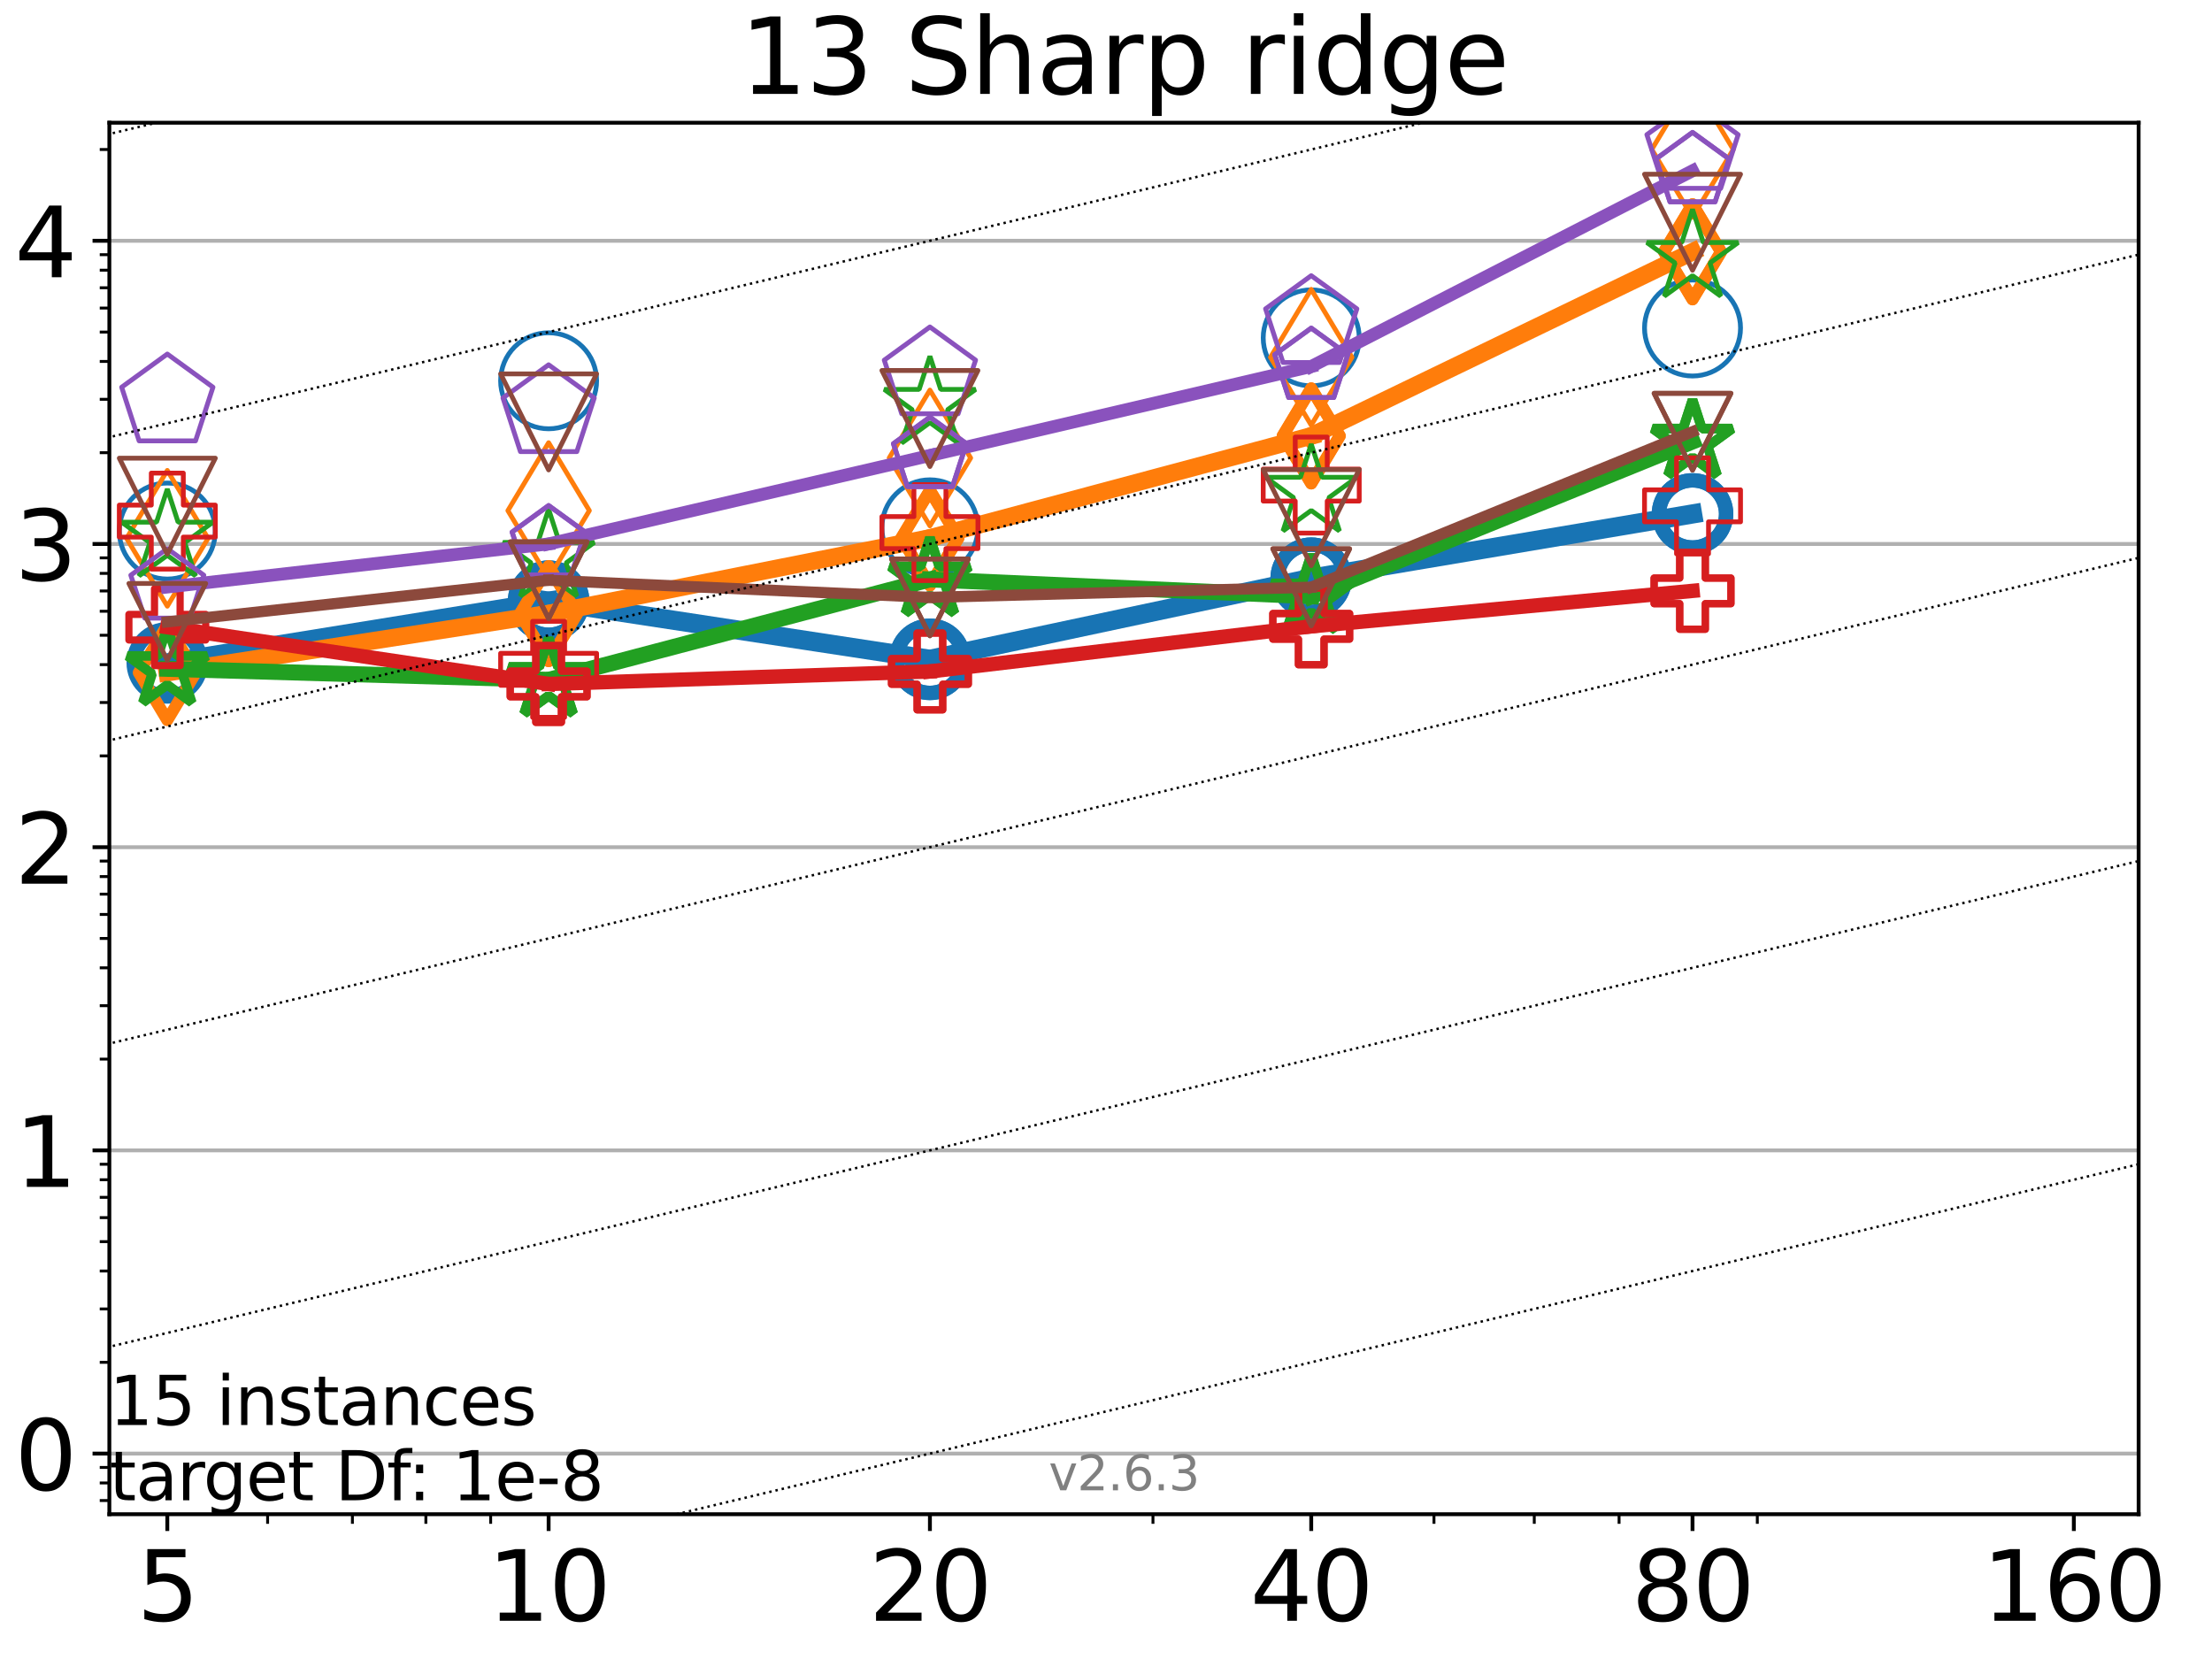 <?xml version="1.0" encoding="utf-8" standalone="no"?>
<!DOCTYPE svg PUBLIC "-//W3C//DTD SVG 1.1//EN"
  "http://www.w3.org/Graphics/SVG/1.1/DTD/svg11.dtd">
<svg xmlns:xlink="http://www.w3.org/1999/xlink" width="460.8pt" height="345.6pt" viewBox="0 0 460.8 345.6" xmlns="http://www.w3.org/2000/svg" version="1.1">
 <defs>
  <style type="text/css">*{stroke-linejoin: round; stroke-linecap: butt}</style>
 </defs>
 <g id="figure_1">
  <g id="patch_1">
   <path d="M 0 345.6 
L 460.8 345.6 
L 460.8 0 
L 0 0 
z
" style="fill: #ffffff"/>
  </g>
  <g id="axes_1">
   <g id="patch_2">
    <path d="M 22.78 315.44 
L 445.515 315.44 
L 445.515 25.56 
L 22.78 25.56 
z
" style="fill: #ffffff"/>
   </g>
   <g id="matplotlib.axis_1">
    <g id="xtick_1">
     <g id="line2d_1">
      <defs>
       <path id="m2e4f285e15" d="M 0 0 
L 0 3.5 
" style="stroke: #000000; stroke-width: 0.8"/>
      </defs>
      <g>
       <use xlink:href="#m2e4f285e15" x="34.854" y="315.44" style="stroke: #000000; stroke-width: 0.8"/>
      </g>
     </g>
     <g id="text_1">
      <!-- 5 -->
      <g transform="translate(28.491 337.637) scale(0.2 -0.2)">
       <defs>
        <path id="DejaVuSans-35" d="M 691 4666 
L 3169 4666 
L 3169 4134 
L 1269 4134 
L 1269 2991 
Q 1406 3038 1543 3061 
Q 1681 3084 1819 3084 
Q 2600 3084 3056 2656 
Q 3513 2228 3513 1497 
Q 3513 744 3044 326 
Q 2575 -91 1722 -91 
Q 1428 -91 1123 -41 
Q 819 9 494 109 
L 494 744 
Q 775 591 1075 516 
Q 1375 441 1709 441 
Q 2250 441 2565 725 
Q 2881 1009 2881 1497 
Q 2881 1984 2565 2268 
Q 2250 2553 1709 2553 
Q 1456 2553 1204 2497 
Q 953 2441 691 2322 
L 691 4666 
z
" transform="scale(0.016)"/>
       </defs>
       <use xlink:href="#DejaVuSans-35"/>
      </g>
     </g>
    </g>
    <g id="xtick_2">
     <g id="line2d_2">
      <g>
       <use xlink:href="#m2e4f285e15" x="114.287" y="315.44" style="stroke: #000000; stroke-width: 0.8"/>
      </g>
     </g>
     <g id="text_2">
      <!-- 10 -->
      <g transform="translate(101.562 337.637) scale(0.2 -0.2)">
       <defs>
        <path id="DejaVuSans-31" d="M 794 531 
L 1825 531 
L 1825 4091 
L 703 3866 
L 703 4441 
L 1819 4666 
L 2450 4666 
L 2450 531 
L 3481 531 
L 3481 0 
L 794 0 
L 794 531 
z
" transform="scale(0.016)"/>
        <path id="DejaVuSans-30" d="M 2034 4250 
Q 1547 4250 1301 3770 
Q 1056 3291 1056 2328 
Q 1056 1369 1301 889 
Q 1547 409 2034 409 
Q 2525 409 2770 889 
Q 3016 1369 3016 2328 
Q 3016 3291 2770 3770 
Q 2525 4250 2034 4250 
z
M 2034 4750 
Q 2819 4750 3233 4129 
Q 3647 3509 3647 2328 
Q 3647 1150 3233 529 
Q 2819 -91 2034 -91 
Q 1250 -91 836 529 
Q 422 1150 422 2328 
Q 422 3509 836 4129 
Q 1250 4750 2034 4750 
z
" transform="scale(0.016)"/>
       </defs>
       <use xlink:href="#DejaVuSans-31"/>
       <use xlink:href="#DejaVuSans-30" x="63.623"/>
      </g>
     </g>
    </g>
    <g id="xtick_3">
     <g id="line2d_3">
      <g>
       <use xlink:href="#m2e4f285e15" x="193.719" y="315.44" style="stroke: #000000; stroke-width: 0.8"/>
      </g>
     </g>
     <g id="text_3">
      <!-- 20 -->
      <g transform="translate(180.994 337.637) scale(0.2 -0.2)">
       <defs>
        <path id="DejaVuSans-32" d="M 1228 531 
L 3431 531 
L 3431 0 
L 469 0 
L 469 531 
Q 828 903 1448 1529 
Q 2069 2156 2228 2338 
Q 2531 2678 2651 2914 
Q 2772 3150 2772 3378 
Q 2772 3750 2511 3984 
Q 2250 4219 1831 4219 
Q 1534 4219 1204 4116 
Q 875 4013 500 3803 
L 500 4441 
Q 881 4594 1212 4672 
Q 1544 4750 1819 4750 
Q 2544 4750 2975 4387 
Q 3406 4025 3406 3419 
Q 3406 3131 3298 2873 
Q 3191 2616 2906 2266 
Q 2828 2175 2409 1742 
Q 1991 1309 1228 531 
z
" transform="scale(0.016)"/>
       </defs>
       <use xlink:href="#DejaVuSans-32"/>
       <use xlink:href="#DejaVuSans-30" x="63.623"/>
      </g>
     </g>
    </g>
    <g id="xtick_4">
     <g id="line2d_4">
      <g>
       <use xlink:href="#m2e4f285e15" x="273.152" y="315.44" style="stroke: #000000; stroke-width: 0.8"/>
      </g>
     </g>
     <g id="text_4">
      <!-- 40 -->
      <g transform="translate(260.427 337.637) scale(0.2 -0.2)">
       <defs>
        <path id="DejaVuSans-34" d="M 2419 4116 
L 825 1625 
L 2419 1625 
L 2419 4116 
z
M 2253 4666 
L 3047 4666 
L 3047 1625 
L 3713 1625 
L 3713 1100 
L 3047 1100 
L 3047 0 
L 2419 0 
L 2419 1100 
L 313 1100 
L 313 1709 
L 2253 4666 
z
" transform="scale(0.016)"/>
       </defs>
       <use xlink:href="#DejaVuSans-34"/>
       <use xlink:href="#DejaVuSans-30" x="63.623"/>
      </g>
     </g>
    </g>
    <g id="xtick_5">
     <g id="line2d_5">
      <g>
       <use xlink:href="#m2e4f285e15" x="352.584" y="315.44" style="stroke: #000000; stroke-width: 0.8"/>
      </g>
     </g>
     <g id="text_5">
      <!-- 80 -->
      <g transform="translate(339.859 337.637) scale(0.2 -0.2)">
       <defs>
        <path id="DejaVuSans-38" d="M 2034 2216 
Q 1584 2216 1326 1975 
Q 1069 1734 1069 1313 
Q 1069 891 1326 650 
Q 1584 409 2034 409 
Q 2484 409 2743 651 
Q 3003 894 3003 1313 
Q 3003 1734 2745 1975 
Q 2488 2216 2034 2216 
z
M 1403 2484 
Q 997 2584 770 2862 
Q 544 3141 544 3541 
Q 544 4100 942 4425 
Q 1341 4750 2034 4750 
Q 2731 4750 3128 4425 
Q 3525 4100 3525 3541 
Q 3525 3141 3298 2862 
Q 3072 2584 2669 2484 
Q 3125 2378 3379 2068 
Q 3634 1759 3634 1313 
Q 3634 634 3220 271 
Q 2806 -91 2034 -91 
Q 1263 -91 848 271 
Q 434 634 434 1313 
Q 434 1759 690 2068 
Q 947 2378 1403 2484 
z
M 1172 3481 
Q 1172 3119 1398 2916 
Q 1625 2713 2034 2713 
Q 2441 2713 2670 2916 
Q 2900 3119 2900 3481 
Q 2900 3844 2670 4047 
Q 2441 4250 2034 4250 
Q 1625 4250 1398 4047 
Q 1172 3844 1172 3481 
z
" transform="scale(0.016)"/>
       </defs>
       <use xlink:href="#DejaVuSans-38"/>
       <use xlink:href="#DejaVuSans-30" x="63.623"/>
      </g>
     </g>
    </g>
    <g id="xtick_6">
     <g id="line2d_6">
      <g>
       <use xlink:href="#m2e4f285e15" x="432.017" y="315.44" style="stroke: #000000; stroke-width: 0.8"/>
      </g>
     </g>
     <g id="text_6">
      <!-- 160 -->
      <g transform="translate(412.929 337.637) scale(0.2 -0.2)">
       <defs>
        <path id="DejaVuSans-36" d="M 2113 2584 
Q 1688 2584 1439 2293 
Q 1191 2003 1191 1497 
Q 1191 994 1439 701 
Q 1688 409 2113 409 
Q 2538 409 2786 701 
Q 3034 994 3034 1497 
Q 3034 2003 2786 2293 
Q 2538 2584 2113 2584 
z
M 3366 4563 
L 3366 3988 
Q 3128 4100 2886 4159 
Q 2644 4219 2406 4219 
Q 1781 4219 1451 3797 
Q 1122 3375 1075 2522 
Q 1259 2794 1537 2939 
Q 1816 3084 2150 3084 
Q 2853 3084 3261 2657 
Q 3669 2231 3669 1497 
Q 3669 778 3244 343 
Q 2819 -91 2113 -91 
Q 1303 -91 875 529 
Q 447 1150 447 2328 
Q 447 3434 972 4092 
Q 1497 4750 2381 4750 
Q 2619 4750 2861 4703 
Q 3103 4656 3366 4563 
z
" transform="scale(0.016)"/>
       </defs>
       <use xlink:href="#DejaVuSans-31"/>
       <use xlink:href="#DejaVuSans-36" x="63.623"/>
       <use xlink:href="#DejaVuSans-30" x="127.246"/>
      </g>
     </g>
    </g>
    <g id="xtick_7">
     <g id="line2d_7">
      <defs>
       <path id="m468dd020ac" d="M 0 0 
L 0 2 
" style="stroke: #000000; stroke-width: 0.6"/>
      </defs>
      <g>
       <use xlink:href="#m468dd020ac" x="55.748" y="315.44" style="stroke: #000000; stroke-width: 0.6"/>
      </g>
     </g>
    </g>
    <g id="xtick_8">
     <g id="line2d_8">
      <g>
       <use xlink:href="#m468dd020ac" x="73.413" y="315.44" style="stroke: #000000; stroke-width: 0.6"/>
      </g>
     </g>
    </g>
    <g id="xtick_9">
     <g id="line2d_9">
      <g>
       <use xlink:href="#m468dd020ac" x="88.715" y="315.44" style="stroke: #000000; stroke-width: 0.6"/>
      </g>
     </g>
    </g>
    <g id="xtick_10">
     <g id="line2d_10">
      <g>
       <use xlink:href="#m468dd020ac" x="102.213" y="315.44" style="stroke: #000000; stroke-width: 0.6"/>
      </g>
     </g>
    </g>
    <g id="xtick_11">
     <g id="line2d_11">
      <g>
       <use xlink:href="#m468dd020ac" x="240.184" y="315.44" style="stroke: #000000; stroke-width: 0.6"/>
      </g>
     </g>
    </g>
    <g id="xtick_12">
     <g id="line2d_12">
      <g>
       <use xlink:href="#m468dd020ac" x="298.723" y="315.44" style="stroke: #000000; stroke-width: 0.6"/>
      </g>
     </g>
    </g>
    <g id="xtick_13">
     <g id="line2d_13">
      <g>
       <use xlink:href="#m468dd020ac" x="319.617" y="315.44" style="stroke: #000000; stroke-width: 0.6"/>
      </g>
     </g>
    </g>
    <g id="xtick_14">
     <g id="line2d_14">
      <g>
       <use xlink:href="#m468dd020ac" x="337.282" y="315.44" style="stroke: #000000; stroke-width: 0.6"/>
      </g>
     </g>
    </g>
    <g id="xtick_15">
     <g id="line2d_15">
      <g>
       <use xlink:href="#m468dd020ac" x="366.082" y="315.44" style="stroke: #000000; stroke-width: 0.6"/>
      </g>
     </g>
    </g>
   </g>
   <g id="matplotlib.axis_2">
    <g id="ytick_1">
     <g id="line2d_16">
      <path d="M 22.78 302.808 
L 445.515 302.808 
" clip-path="url(#p7e5c8c94f3)" style="fill: none; stroke: #b0b0b0; stroke-width: 0.8; stroke-linecap: square"/>
     </g>
     <g id="line2d_17">
      <defs>
       <path id="m829621dc87" d="M 0 0 
L -3.5 0 
" style="stroke: #000000; stroke-width: 0.8"/>
      </defs>
      <g>
       <use xlink:href="#m829621dc87" x="22.78" y="302.808" style="stroke: #000000; stroke-width: 0.8"/>
      </g>
     </g>
     <g id="text_7">
      <!-- 0 -->
      <g transform="translate(3.055 310.406) scale(0.2 -0.2)">
       <use xlink:href="#DejaVuSans-30"/>
      </g>
     </g>
    </g>
    <g id="ytick_2">
     <g id="line2d_18">
      <path d="M 22.78 239.645 
L 445.515 239.645 
" clip-path="url(#p7e5c8c94f3)" style="fill: none; stroke: #b0b0b0; stroke-width: 0.8; stroke-linecap: square"/>
     </g>
     <g id="line2d_19">
      <g>
       <use xlink:href="#m829621dc87" x="22.78" y="239.645" style="stroke: #000000; stroke-width: 0.8"/>
      </g>
     </g>
     <g id="text_8">
      <!-- 1 -->
      <g transform="translate(3.055 247.244) scale(0.2 -0.2)">
       <use xlink:href="#DejaVuSans-31"/>
      </g>
     </g>
    </g>
    <g id="ytick_3">
     <g id="line2d_20">
      <path d="M 22.78 176.483 
L 445.515 176.483 
" clip-path="url(#p7e5c8c94f3)" style="fill: none; stroke: #b0b0b0; stroke-width: 0.8; stroke-linecap: square"/>
     </g>
     <g id="line2d_21">
      <g>
       <use xlink:href="#m829621dc87" x="22.78" y="176.483" style="stroke: #000000; stroke-width: 0.8"/>
      </g>
     </g>
     <g id="text_9">
      <!-- 2 -->
      <g transform="translate(3.055 184.082) scale(0.2 -0.2)">
       <use xlink:href="#DejaVuSans-32"/>
      </g>
     </g>
    </g>
    <g id="ytick_4">
     <g id="line2d_22">
      <path d="M 22.78 113.321 
L 445.515 113.321 
" clip-path="url(#p7e5c8c94f3)" style="fill: none; stroke: #b0b0b0; stroke-width: 0.8; stroke-linecap: square"/>
     </g>
     <g id="line2d_23">
      <g>
       <use xlink:href="#m829621dc87" x="22.78" y="113.321" style="stroke: #000000; stroke-width: 0.8"/>
      </g>
     </g>
     <g id="text_10">
      <!-- 3 -->
      <g transform="translate(3.055 120.92) scale(0.2 -0.2)">
       <defs>
        <path id="DejaVuSans-33" d="M 2597 2516 
Q 3050 2419 3304 2112 
Q 3559 1806 3559 1356 
Q 3559 666 3084 287 
Q 2609 -91 1734 -91 
Q 1441 -91 1130 -33 
Q 819 25 488 141 
L 488 750 
Q 750 597 1062 519 
Q 1375 441 1716 441 
Q 2309 441 2620 675 
Q 2931 909 2931 1356 
Q 2931 1769 2642 2001 
Q 2353 2234 1838 2234 
L 1294 2234 
L 1294 2753 
L 1863 2753 
Q 2328 2753 2575 2939 
Q 2822 3125 2822 3475 
Q 2822 3834 2567 4026 
Q 2313 4219 1838 4219 
Q 1578 4219 1281 4162 
Q 984 4106 628 3988 
L 628 4550 
Q 988 4650 1302 4700 
Q 1616 4750 1894 4750 
Q 2613 4750 3031 4423 
Q 3450 4097 3450 3541 
Q 3450 3153 3228 2886 
Q 3006 2619 2597 2516 
z
" transform="scale(0.016)"/>
       </defs>
       <use xlink:href="#DejaVuSans-33"/>
      </g>
     </g>
    </g>
    <g id="ytick_5">
     <g id="line2d_24">
      <path d="M 22.78 50.159 
L 445.515 50.159 
" clip-path="url(#p7e5c8c94f3)" style="fill: none; stroke: #b0b0b0; stroke-width: 0.8; stroke-linecap: square"/>
     </g>
     <g id="line2d_25">
      <g>
       <use xlink:href="#m829621dc87" x="22.78" y="50.159" style="stroke: #000000; stroke-width: 0.8"/>
      </g>
     </g>
     <g id="text_11">
      <!-- 4 -->
      <g transform="translate(3.055 57.757) scale(0.2 -0.2)">
       <use xlink:href="#DejaVuSans-34"/>
      </g>
     </g>
    </g>
    <g id="ytick_6">
     <g id="line2d_26">
      <defs>
       <path id="mdba36f5d95" d="M 0 0 
L -2 0 
" style="stroke: #000000; stroke-width: 0.6"/>
      </defs>
      <g>
       <use xlink:href="#mdba36f5d95" x="22.78" y="312.592" style="stroke: #000000; stroke-width: 0.6"/>
      </g>
     </g>
    </g>
    <g id="ytick_7">
     <g id="line2d_27">
      <g>
       <use xlink:href="#mdba36f5d95" x="22.78" y="308.929" style="stroke: #000000; stroke-width: 0.6"/>
      </g>
     </g>
    </g>
    <g id="ytick_8">
     <g id="line2d_28">
      <g>
       <use xlink:href="#mdba36f5d95" x="22.78" y="305.698" style="stroke: #000000; stroke-width: 0.6"/>
      </g>
     </g>
    </g>
    <g id="ytick_9">
     <g id="line2d_29">
      <g>
       <use xlink:href="#mdba36f5d95" x="22.78" y="283.794" style="stroke: #000000; stroke-width: 0.6"/>
      </g>
     </g>
    </g>
    <g id="ytick_10">
     <g id="line2d_30">
      <g>
       <use xlink:href="#mdba36f5d95" x="22.78" y="272.672" style="stroke: #000000; stroke-width: 0.6"/>
      </g>
     </g>
    </g>
    <g id="ytick_11">
     <g id="line2d_31">
      <g>
       <use xlink:href="#mdba36f5d95" x="22.78" y="264.78" style="stroke: #000000; stroke-width: 0.6"/>
      </g>
     </g>
    </g>
    <g id="ytick_12">
     <g id="line2d_32">
      <g>
       <use xlink:href="#mdba36f5d95" x="22.78" y="258.659" style="stroke: #000000; stroke-width: 0.6"/>
      </g>
     </g>
    </g>
    <g id="ytick_13">
     <g id="line2d_33">
      <g>
       <use xlink:href="#mdba36f5d95" x="22.78" y="253.658" style="stroke: #000000; stroke-width: 0.6"/>
      </g>
     </g>
    </g>
    <g id="ytick_14">
     <g id="line2d_34">
      <g>
       <use xlink:href="#mdba36f5d95" x="22.78" y="249.429" style="stroke: #000000; stroke-width: 0.6"/>
      </g>
     </g>
    </g>
    <g id="ytick_15">
     <g id="line2d_35">
      <g>
       <use xlink:href="#mdba36f5d95" x="22.78" y="245.766" style="stroke: #000000; stroke-width: 0.6"/>
      </g>
     </g>
    </g>
    <g id="ytick_16">
     <g id="line2d_36">
      <g>
       <use xlink:href="#mdba36f5d95" x="22.78" y="242.536" style="stroke: #000000; stroke-width: 0.6"/>
      </g>
     </g>
    </g>
    <g id="ytick_17">
     <g id="line2d_37">
      <g>
       <use xlink:href="#mdba36f5d95" x="22.78" y="220.632" style="stroke: #000000; stroke-width: 0.6"/>
      </g>
     </g>
    </g>
    <g id="ytick_18">
     <g id="line2d_38">
      <g>
       <use xlink:href="#mdba36f5d95" x="22.78" y="209.509" style="stroke: #000000; stroke-width: 0.6"/>
      </g>
     </g>
    </g>
    <g id="ytick_19">
     <g id="line2d_39">
      <g>
       <use xlink:href="#mdba36f5d95" x="22.78" y="201.618" style="stroke: #000000; stroke-width: 0.6"/>
      </g>
     </g>
    </g>
    <g id="ytick_20">
     <g id="line2d_40">
      <g>
       <use xlink:href="#mdba36f5d95" x="22.78" y="195.497" style="stroke: #000000; stroke-width: 0.6"/>
      </g>
     </g>
    </g>
    <g id="ytick_21">
     <g id="line2d_41">
      <g>
       <use xlink:href="#mdba36f5d95" x="22.78" y="190.496" style="stroke: #000000; stroke-width: 0.6"/>
      </g>
     </g>
    </g>
    <g id="ytick_22">
     <g id="line2d_42">
      <g>
       <use xlink:href="#mdba36f5d95" x="22.78" y="186.267" style="stroke: #000000; stroke-width: 0.6"/>
      </g>
     </g>
    </g>
    <g id="ytick_23">
     <g id="line2d_43">
      <g>
       <use xlink:href="#mdba36f5d95" x="22.78" y="182.604" style="stroke: #000000; stroke-width: 0.6"/>
      </g>
     </g>
    </g>
    <g id="ytick_24">
     <g id="line2d_44">
      <g>
       <use xlink:href="#mdba36f5d95" x="22.78" y="179.373" style="stroke: #000000; stroke-width: 0.6"/>
      </g>
     </g>
    </g>
    <g id="ytick_25">
     <g id="line2d_45">
      <g>
       <use xlink:href="#mdba36f5d95" x="22.78" y="157.47" style="stroke: #000000; stroke-width: 0.6"/>
      </g>
     </g>
    </g>
    <g id="ytick_26">
     <g id="line2d_46">
      <g>
       <use xlink:href="#mdba36f5d95" x="22.78" y="146.347" style="stroke: #000000; stroke-width: 0.6"/>
      </g>
     </g>
    </g>
    <g id="ytick_27">
     <g id="line2d_47">
      <g>
       <use xlink:href="#mdba36f5d95" x="22.78" y="138.456" style="stroke: #000000; stroke-width: 0.6"/>
      </g>
     </g>
    </g>
    <g id="ytick_28">
     <g id="line2d_48">
      <g>
       <use xlink:href="#mdba36f5d95" x="22.78" y="132.335" style="stroke: #000000; stroke-width: 0.6"/>
      </g>
     </g>
    </g>
    <g id="ytick_29">
     <g id="line2d_49">
      <g>
       <use xlink:href="#mdba36f5d95" x="22.78" y="127.334" style="stroke: #000000; stroke-width: 0.6"/>
      </g>
     </g>
    </g>
    <g id="ytick_30">
     <g id="line2d_50">
      <g>
       <use xlink:href="#mdba36f5d95" x="22.78" y="123.105" style="stroke: #000000; stroke-width: 0.6"/>
      </g>
     </g>
    </g>
    <g id="ytick_31">
     <g id="line2d_51">
      <g>
       <use xlink:href="#mdba36f5d95" x="22.78" y="119.442" style="stroke: #000000; stroke-width: 0.6"/>
      </g>
     </g>
    </g>
    <g id="ytick_32">
     <g id="line2d_52">
      <g>
       <use xlink:href="#mdba36f5d95" x="22.78" y="116.211" style="stroke: #000000; stroke-width: 0.6"/>
      </g>
     </g>
    </g>
    <g id="ytick_33">
     <g id="line2d_53">
      <g>
       <use xlink:href="#mdba36f5d95" x="22.78" y="94.307" style="stroke: #000000; stroke-width: 0.6"/>
      </g>
     </g>
    </g>
    <g id="ytick_34">
     <g id="line2d_54">
      <g>
       <use xlink:href="#mdba36f5d95" x="22.78" y="83.185" style="stroke: #000000; stroke-width: 0.6"/>
      </g>
     </g>
    </g>
    <g id="ytick_35">
     <g id="line2d_55">
      <g>
       <use xlink:href="#mdba36f5d95" x="22.78" y="75.294" style="stroke: #000000; stroke-width: 0.6"/>
      </g>
     </g>
    </g>
    <g id="ytick_36">
     <g id="line2d_56">
      <g>
       <use xlink:href="#mdba36f5d95" x="22.78" y="69.173" style="stroke: #000000; stroke-width: 0.6"/>
      </g>
     </g>
    </g>
    <g id="ytick_37">
     <g id="line2d_57">
      <g>
       <use xlink:href="#mdba36f5d95" x="22.78" y="64.171" style="stroke: #000000; stroke-width: 0.6"/>
      </g>
     </g>
    </g>
    <g id="ytick_38">
     <g id="line2d_58">
      <g>
       <use xlink:href="#mdba36f5d95" x="22.78" y="59.943" style="stroke: #000000; stroke-width: 0.6"/>
      </g>
     </g>
    </g>
    <g id="ytick_39">
     <g id="line2d_59">
      <g>
       <use xlink:href="#mdba36f5d95" x="22.78" y="56.28" style="stroke: #000000; stroke-width: 0.6"/>
      </g>
     </g>
    </g>
    <g id="ytick_40">
     <g id="line2d_60">
      <g>
       <use xlink:href="#mdba36f5d95" x="22.78" y="53.049" style="stroke: #000000; stroke-width: 0.6"/>
      </g>
     </g>
    </g>
    <g id="ytick_41">
     <g id="line2d_61">
      <g>
       <use xlink:href="#mdba36f5d95" x="22.78" y="31.145" style="stroke: #000000; stroke-width: 0.6"/>
      </g>
     </g>
    </g>
   </g>
   <g id="line2d_62">
    <path d="M 34.854 138.091 
L 114.287 125.24 
" clip-path="url(#p7e5c8c94f3)" style="fill: none; stroke: #1874b4; stroke-width: 4; stroke-linecap: square"/>
    <defs>
     <path id="mee1d4e412e" d="M 0 7 
C 1.856 7 3.637 6.262 4.95 4.95 
C 6.262 3.637 7 1.856 7 0 
C 7 -1.856 6.262 -3.637 4.95 -4.95 
C 3.637 -6.262 1.856 -7 0 -7 
C -1.856 -7 -3.637 -6.262 -4.95 -4.95 
C -6.262 -3.637 -7 -1.856 -7 0 
C -7 1.856 -6.262 3.637 -4.95 4.95 
C -3.637 6.262 -1.856 7 0 7 
z
" style="stroke: #1874b4; stroke-width: 3"/>
    </defs>
    <g clip-path="url(#p7e5c8c94f3)">
     <use xlink:href="#mee1d4e412e" x="34.854" y="138.091" style="fill-opacity: 0; stroke: #1874b4; stroke-width: 3"/>
     <use xlink:href="#mee1d4e412e" x="114.287" y="125.24" style="fill-opacity: 0; stroke: #1874b4; stroke-width: 3"/>
    </g>
   </g>
   <g id="line2d_63">
    <path d="M 114.287 125.24 
L 193.719 137.352 
" clip-path="url(#p7e5c8c94f3)" style="fill: none; stroke: #1874b4; stroke-width: 4; stroke-linecap: square"/>
    <g clip-path="url(#p7e5c8c94f3)">
     <use xlink:href="#mee1d4e412e" x="114.287" y="125.24" style="fill-opacity: 0; stroke: #1874b4; stroke-width: 3"/>
     <use xlink:href="#mee1d4e412e" x="193.719" y="137.352" style="fill-opacity: 0; stroke: #1874b4; stroke-width: 3"/>
    </g>
   </g>
   <g id="line2d_64">
    <path d="M 193.719 137.352 
L 273.152 120.455 
" clip-path="url(#p7e5c8c94f3)" style="fill: none; stroke: #1874b4; stroke-width: 4; stroke-linecap: square"/>
    <g clip-path="url(#p7e5c8c94f3)">
     <use xlink:href="#mee1d4e412e" x="193.719" y="137.352" style="fill-opacity: 0; stroke: #1874b4; stroke-width: 3"/>
     <use xlink:href="#mee1d4e412e" x="273.152" y="120.455" style="fill-opacity: 0; stroke: #1874b4; stroke-width: 3"/>
    </g>
   </g>
   <g id="line2d_65">
    <path d="M 273.152 120.455 
L 352.584 107.063 
" clip-path="url(#p7e5c8c94f3)" style="fill: none; stroke: #1874b4; stroke-width: 4; stroke-linecap: square"/>
    <g clip-path="url(#p7e5c8c94f3)">
     <use xlink:href="#mee1d4e412e" x="273.152" y="120.455" style="fill-opacity: 0; stroke: #1874b4; stroke-width: 3"/>
     <use xlink:href="#mee1d4e412e" x="352.584" y="107.063" style="fill-opacity: 0; stroke: #1874b4; stroke-width: 3"/>
    </g>
   </g>
   <g id="line2d_66">
    <path d="M 352.584 107.063 
" clip-path="url(#p7e5c8c94f3)" style="fill: none; stroke: #1874b4; stroke-width: 4; stroke-linecap: square"/>
    <g clip-path="url(#p7e5c8c94f3)">
     <use xlink:href="#mee1d4e412e" x="352.584" y="107.063" style="fill-opacity: 0; stroke: #1874b4; stroke-width: 3"/>
    </g>
   </g>
   <g id="line2d_67"/>
   <g id="line2d_68">
    <defs>
     <path id="m045bd9fee2" d="M 0 10 
C 2.652 10 5.196 8.946 7.071 7.071 
C 8.946 5.196 10 2.652 10 0 
C 10 -2.652 8.946 -5.196 7.071 -7.071 
C 5.196 -8.946 2.652 -10 0 -10 
C -2.652 -10 -5.196 -8.946 -7.071 -7.071 
C -8.946 -5.196 -10 -2.652 -10 0 
C -10 2.652 -8.946 5.196 -7.071 7.071 
C -5.196 8.946 -2.652 10 0 10 
z
" style="stroke: #1874b4"/>
    </defs>
    <g clip-path="url(#p7e5c8c94f3)">
     <use xlink:href="#m045bd9fee2" x="34.854" y="110.627" style="fill-opacity: 0; stroke: #1874b4"/>
     <use xlink:href="#m045bd9fee2" x="114.287" y="79.323" style="fill-opacity: 0; stroke: #1874b4"/>
     <use xlink:href="#m045bd9fee2" x="193.719" y="109.955" style="fill-opacity: 0; stroke: #1874b4"/>
     <use xlink:href="#m045bd9fee2" x="273.152" y="70.384" style="fill-opacity: 0; stroke: #1874b4"/>
     <use xlink:href="#m045bd9fee2" x="352.584" y="68.328" style="fill-opacity: 0; stroke: #1874b4"/>
    </g>
   </g>
   <g id="line2d_69">
    <path d="M 34.854 140.117 
L 114.287 127.829 
" clip-path="url(#p7e5c8c94f3)" style="fill: none; stroke: #ff7d0b; stroke-width: 3.667; stroke-linecap: square"/>
    <defs>
     <path id="m99b3b0d389" d="M 0 9.899 
L 5.94 0 
L 0 -9.899 
L -5.94 0 
z
" style="stroke: #ff7d0b; stroke-width: 2.5; stroke-linejoin: miter"/>
    </defs>
    <g clip-path="url(#p7e5c8c94f3)">
     <use xlink:href="#m99b3b0d389" x="34.854" y="140.117" style="fill-opacity: 0; stroke: #ff7d0b; stroke-width: 2.5; stroke-linejoin: miter"/>
     <use xlink:href="#m99b3b0d389" x="114.287" y="127.829" style="fill-opacity: 0; stroke: #ff7d0b; stroke-width: 2.5; stroke-linejoin: miter"/>
    </g>
   </g>
   <g id="line2d_70">
    <path d="M 114.287 127.829 
L 193.719 112.067 
" clip-path="url(#p7e5c8c94f3)" style="fill: none; stroke: #ff7d0b; stroke-width: 3.667; stroke-linecap: square"/>
    <g clip-path="url(#p7e5c8c94f3)">
     <use xlink:href="#m99b3b0d389" x="114.287" y="127.829" style="fill-opacity: 0; stroke: #ff7d0b; stroke-width: 2.5; stroke-linejoin: miter"/>
     <use xlink:href="#m99b3b0d389" x="193.719" y="112.067" style="fill-opacity: 0; stroke: #ff7d0b; stroke-width: 2.5; stroke-linejoin: miter"/>
    </g>
   </g>
   <g id="line2d_71">
    <path d="M 193.719 112.067 
L 273.152 90.808 
" clip-path="url(#p7e5c8c94f3)" style="fill: none; stroke: #ff7d0b; stroke-width: 3.667; stroke-linecap: square"/>
    <g clip-path="url(#p7e5c8c94f3)">
     <use xlink:href="#m99b3b0d389" x="193.719" y="112.067" style="fill-opacity: 0; stroke: #ff7d0b; stroke-width: 2.5; stroke-linejoin: miter"/>
     <use xlink:href="#m99b3b0d389" x="273.152" y="90.808" style="fill-opacity: 0; stroke: #ff7d0b; stroke-width: 2.5; stroke-linejoin: miter"/>
    </g>
   </g>
   <g id="line2d_72">
    <path d="M 273.152 90.808 
L 352.584 52.455 
" clip-path="url(#p7e5c8c94f3)" style="fill: none; stroke: #ff7d0b; stroke-width: 3.667; stroke-linecap: square"/>
    <g clip-path="url(#p7e5c8c94f3)">
     <use xlink:href="#m99b3b0d389" x="273.152" y="90.808" style="fill-opacity: 0; stroke: #ff7d0b; stroke-width: 2.5; stroke-linejoin: miter"/>
     <use xlink:href="#m99b3b0d389" x="352.584" y="52.455" style="fill-opacity: 0; stroke: #ff7d0b; stroke-width: 2.5; stroke-linejoin: miter"/>
    </g>
   </g>
   <g id="line2d_73">
    <path d="M 352.584 52.455 
" clip-path="url(#p7e5c8c94f3)" style="fill: none; stroke: #ff7d0b; stroke-width: 3.667; stroke-linecap: square"/>
    <g clip-path="url(#p7e5c8c94f3)">
     <use xlink:href="#m99b3b0d389" x="352.584" y="52.455" style="fill-opacity: 0; stroke: #ff7d0b; stroke-width: 2.5; stroke-linejoin: miter"/>
    </g>
   </g>
   <g id="line2d_74"/>
   <g id="line2d_75">
    <defs>
     <path id="m5f0c1ef5c6" d="M 0 14.142 
L 8.485 0 
L 0 -14.142 
L -8.485 0 
z
" style="stroke: #ff7d0b; stroke-linejoin: miter"/>
    </defs>
    <g clip-path="url(#p7e5c8c94f3)">
     <use xlink:href="#m5f0c1ef5c6" x="34.854" y="112.14" style="fill-opacity: 0; stroke: #ff7d0b; stroke-linejoin: miter"/>
     <use xlink:href="#m5f0c1ef5c6" x="114.287" y="106.368" style="fill-opacity: 0; stroke: #ff7d0b; stroke-linejoin: miter"/>
     <use xlink:href="#m5f0c1ef5c6" x="193.719" y="95.404" style="fill-opacity: 0; stroke: #ff7d0b; stroke-linejoin: miter"/>
     <use xlink:href="#m5f0c1ef5c6" x="273.152" y="74.425" style="fill-opacity: 0; stroke: #ff7d0b; stroke-linejoin: miter"/>
     <use xlink:href="#m5f0c1ef5c6" x="352.584" y="31.128" style="fill-opacity: 0; stroke: #ff7d0b; stroke-linejoin: miter"/>
    </g>
   </g>
   <g id="line2d_76">
    <path d="M 34.854 139.33 
L 114.287 141.62 
" clip-path="url(#p7e5c8c94f3)" style="fill: none; stroke: #22a022; stroke-width: 3.333; stroke-linecap: square"/>
    <defs>
     <path id="mbd54fdb279" d="M 0 -8.7 
L -1.953 -2.688 
L -8.274 -2.688 
L -3.16 1.027 
L -5.114 7.038 
L -0 3.323 
L 5.114 7.038 
L 3.16 1.027 
L 8.274 -2.688 
L 1.953 -2.688 
z
" style="stroke: #22a022; stroke-width: 2; stroke-linejoin: bevel"/>
    </defs>
    <g clip-path="url(#p7e5c8c94f3)">
     <use xlink:href="#mbd54fdb279" x="34.854" y="139.33" style="fill-opacity: 0; stroke: #22a022; stroke-width: 2; stroke-linejoin: bevel"/>
     <use xlink:href="#mbd54fdb279" x="114.287" y="141.62" style="fill-opacity: 0; stroke: #22a022; stroke-width: 2; stroke-linejoin: bevel"/>
    </g>
   </g>
   <g id="line2d_77">
    <path d="M 114.287 141.62 
L 193.719 120.7 
" clip-path="url(#p7e5c8c94f3)" style="fill: none; stroke: #22a022; stroke-width: 3.333; stroke-linecap: square"/>
    <g clip-path="url(#p7e5c8c94f3)">
     <use xlink:href="#mbd54fdb279" x="114.287" y="141.62" style="fill-opacity: 0; stroke: #22a022; stroke-width: 2; stroke-linejoin: bevel"/>
     <use xlink:href="#mbd54fdb279" x="193.719" y="120.7" style="fill-opacity: 0; stroke: #22a022; stroke-width: 2; stroke-linejoin: bevel"/>
    </g>
   </g>
   <g id="line2d_78">
    <path d="M 193.719 120.7 
L 273.152 124.225 
" clip-path="url(#p7e5c8c94f3)" style="fill: none; stroke: #22a022; stroke-width: 3.333; stroke-linecap: square"/>
    <g clip-path="url(#p7e5c8c94f3)">
     <use xlink:href="#mbd54fdb279" x="193.719" y="120.7" style="fill-opacity: 0; stroke: #22a022; stroke-width: 2; stroke-linejoin: bevel"/>
     <use xlink:href="#mbd54fdb279" x="273.152" y="124.225" style="fill-opacity: 0; stroke: #22a022; stroke-width: 2; stroke-linejoin: bevel"/>
    </g>
   </g>
   <g id="line2d_79">
    <path d="M 273.152 124.225 
L 352.584 91.966 
" clip-path="url(#p7e5c8c94f3)" style="fill: none; stroke: #22a022; stroke-width: 3.333; stroke-linecap: square"/>
    <g clip-path="url(#p7e5c8c94f3)">
     <use xlink:href="#mbd54fdb279" x="273.152" y="124.225" style="fill-opacity: 0; stroke: #22a022; stroke-width: 2; stroke-linejoin: bevel"/>
     <use xlink:href="#mbd54fdb279" x="352.584" y="91.966" style="fill-opacity: 0; stroke: #22a022; stroke-width: 2; stroke-linejoin: bevel"/>
    </g>
   </g>
   <g id="line2d_80">
    <path d="M 352.584 91.966 
" clip-path="url(#p7e5c8c94f3)" style="fill: none; stroke: #22a022; stroke-width: 3.333; stroke-linecap: square"/>
    <g clip-path="url(#p7e5c8c94f3)">
     <use xlink:href="#mbd54fdb279" x="352.584" y="91.966" style="fill-opacity: 0; stroke: #22a022; stroke-width: 2; stroke-linejoin: bevel"/>
    </g>
   </g>
   <g id="line2d_81"/>
   <g id="line2d_82">
    <defs>
     <path id="me8c46b5dce" d="M 0 -10 
L -2.245 -3.09 
L -9.511 -3.09 
L -3.633 1.18 
L -5.878 8.09 
L -0 3.82 
L 5.878 8.09 
L 3.633 1.18 
L 9.511 -3.09 
L 2.245 -3.09 
z
" style="stroke: #22a022; stroke-linejoin: bevel"/>
    </defs>
    <g clip-path="url(#p7e5c8c94f3)">
     <use xlink:href="#me8c46b5dce" x="34.854" y="111.868" style="fill-opacity: 0; stroke: #22a022; stroke-linejoin: bevel"/>
     <use xlink:href="#me8c46b5dce" x="114.287" y="116.09" style="fill-opacity: 0; stroke: #22a022; stroke-linejoin: bevel"/>
     <use xlink:href="#me8c46b5dce" x="193.719" y="84.21" style="fill-opacity: 0; stroke: #22a022; stroke-linejoin: bevel"/>
     <use xlink:href="#me8c46b5dce" x="273.152" y="102.517" style="fill-opacity: 0; stroke: #22a022; stroke-linejoin: bevel"/>
     <use xlink:href="#me8c46b5dce" x="352.584" y="53.606" style="fill-opacity: 0; stroke: #22a022; stroke-linejoin: bevel"/>
    </g>
   </g>
   <g id="line2d_83">
    <path d="M 34.854 130.655 
L 114.287 142.481 
" clip-path="url(#p7e5c8c94f3)" style="fill: none; stroke: #d61e1f; stroke-width: 3; stroke-linecap: square"/>
    <defs>
     <path id="m478410ca80" d="M -2.667 8 
L 2.667 8 
L 2.667 2.667 
L 8 2.667 
L 8 -2.667 
L 2.667 -2.667 
L 2.667 -8 
L -2.667 -8 
L -2.667 -2.667 
L -8 -2.667 
L -8 2.667 
L -2.667 2.667 
z
" style="stroke: #d61e1f; stroke-width: 1.5; stroke-linejoin: miter"/>
    </defs>
    <g clip-path="url(#p7e5c8c94f3)">
     <use xlink:href="#m478410ca80" x="34.854" y="130.655" style="fill-opacity: 0; stroke: #d61e1f; stroke-width: 1.5; stroke-linejoin: miter"/>
     <use xlink:href="#m478410ca80" x="114.287" y="142.481" style="fill-opacity: 0; stroke: #d61e1f; stroke-width: 1.5; stroke-linejoin: miter"/>
    </g>
   </g>
   <g id="line2d_84">
    <path d="M 114.287 142.481 
L 193.719 139.872 
" clip-path="url(#p7e5c8c94f3)" style="fill: none; stroke: #d61e1f; stroke-width: 3; stroke-linecap: square"/>
    <g clip-path="url(#p7e5c8c94f3)">
     <use xlink:href="#m478410ca80" x="114.287" y="142.481" style="fill-opacity: 0; stroke: #d61e1f; stroke-width: 1.5; stroke-linejoin: miter"/>
     <use xlink:href="#m478410ca80" x="193.719" y="139.872" style="fill-opacity: 0; stroke: #d61e1f; stroke-width: 1.5; stroke-linejoin: miter"/>
    </g>
   </g>
   <g id="line2d_85">
    <path d="M 193.719 139.872 
L 273.152 130.476 
" clip-path="url(#p7e5c8c94f3)" style="fill: none; stroke: #d61e1f; stroke-width: 3; stroke-linecap: square"/>
    <g clip-path="url(#p7e5c8c94f3)">
     <use xlink:href="#m478410ca80" x="193.719" y="139.872" style="fill-opacity: 0; stroke: #d61e1f; stroke-width: 1.5; stroke-linejoin: miter"/>
     <use xlink:href="#m478410ca80" x="273.152" y="130.476" style="fill-opacity: 0; stroke: #d61e1f; stroke-width: 1.5; stroke-linejoin: miter"/>
    </g>
   </g>
   <g id="line2d_86">
    <path d="M 273.152 130.476 
L 352.584 123.089 
" clip-path="url(#p7e5c8c94f3)" style="fill: none; stroke: #d61e1f; stroke-width: 3; stroke-linecap: square"/>
    <g clip-path="url(#p7e5c8c94f3)">
     <use xlink:href="#m478410ca80" x="273.152" y="130.476" style="fill-opacity: 0; stroke: #d61e1f; stroke-width: 1.5; stroke-linejoin: miter"/>
     <use xlink:href="#m478410ca80" x="352.584" y="123.089" style="fill-opacity: 0; stroke: #d61e1f; stroke-width: 1.5; stroke-linejoin: miter"/>
    </g>
   </g>
   <g id="line2d_87">
    <path d="M 352.584 123.089 
" clip-path="url(#p7e5c8c94f3)" style="fill: none; stroke: #d61e1f; stroke-width: 3; stroke-linecap: square"/>
    <g clip-path="url(#p7e5c8c94f3)">
     <use xlink:href="#m478410ca80" x="352.584" y="123.089" style="fill-opacity: 0; stroke: #d61e1f; stroke-width: 1.5; stroke-linejoin: miter"/>
    </g>
   </g>
   <g id="line2d_88"/>
   <g id="line2d_89">
    <defs>
     <path id="m3d558c12d4" d="M -3.333 10 
L 3.333 10 
L 3.333 3.333 
L 10 3.333 
L 10 -3.333 
L 3.333 -3.333 
L 3.333 -10 
L -3.333 -10 
L -3.333 -3.333 
L -10 -3.333 
L -10 3.333 
L -3.333 3.333 
z
" style="stroke: #d61e1f; stroke-linejoin: miter"/>
    </defs>
    <g clip-path="url(#p7e5c8c94f3)">
     <use xlink:href="#m3d558c12d4" x="34.854" y="108.554" style="fill-opacity: 0; stroke: #d61e1f; stroke-linejoin: miter"/>
     <use xlink:href="#m3d558c12d4" x="114.287" y="139.433" style="fill-opacity: 0; stroke: #d61e1f; stroke-linejoin: miter"/>
     <use xlink:href="#m3d558c12d4" x="193.719" y="110.948" style="fill-opacity: 0; stroke: #d61e1f; stroke-linejoin: miter"/>
     <use xlink:href="#m3d558c12d4" x="273.152" y="101.05" style="fill-opacity: 0; stroke: #d61e1f; stroke-linejoin: miter"/>
     <use xlink:href="#m3d558c12d4" x="352.584" y="105.375" style="fill-opacity: 0; stroke: #d61e1f; stroke-linejoin: miter"/>
    </g>
   </g>
   <g id="line2d_90">
    <path d="M 34.854 122.293 
L 114.287 113.309 
" clip-path="url(#p7e5c8c94f3)" style="fill: none; stroke: #8a52bd; stroke-width: 2.667; stroke-linecap: square"/>
    <defs>
     <path id="mb0720a2d10" d="M 0 -8 
L -7.608 -2.472 
L -4.702 6.472 
L 4.702 6.472 
L 7.608 -2.472 
z
" style="stroke: #8a52bd; stroke-linejoin: miter"/>
    </defs>
    <g clip-path="url(#p7e5c8c94f3)">
     <use xlink:href="#mb0720a2d10" x="34.854" y="122.293" style="fill-opacity: 0; stroke: #8a52bd; stroke-linejoin: miter"/>
     <use xlink:href="#mb0720a2d10" x="114.287" y="113.309" style="fill-opacity: 0; stroke: #8a52bd; stroke-linejoin: miter"/>
    </g>
   </g>
   <g id="line2d_91">
    <path d="M 114.287 113.309 
L 193.719 94.89 
" clip-path="url(#p7e5c8c94f3)" style="fill: none; stroke: #8a52bd; stroke-width: 2.667; stroke-linecap: square"/>
    <g clip-path="url(#p7e5c8c94f3)">
     <use xlink:href="#mb0720a2d10" x="114.287" y="113.309" style="fill-opacity: 0; stroke: #8a52bd; stroke-linejoin: miter"/>
     <use xlink:href="#mb0720a2d10" x="193.719" y="94.89" style="fill-opacity: 0; stroke: #8a52bd; stroke-linejoin: miter"/>
    </g>
   </g>
   <g id="line2d_92">
    <path d="M 193.719 94.89 
L 273.152 76.345 
" clip-path="url(#p7e5c8c94f3)" style="fill: none; stroke: #8a52bd; stroke-width: 2.667; stroke-linecap: square"/>
    <g clip-path="url(#p7e5c8c94f3)">
     <use xlink:href="#mb0720a2d10" x="193.719" y="94.89" style="fill-opacity: 0; stroke: #8a52bd; stroke-linejoin: miter"/>
     <use xlink:href="#mb0720a2d10" x="273.152" y="76.345" style="fill-opacity: 0; stroke: #8a52bd; stroke-linejoin: miter"/>
    </g>
   </g>
   <g id="line2d_93">
    <path d="M 273.152 76.345 
L 352.584 35.574 
" clip-path="url(#p7e5c8c94f3)" style="fill: none; stroke: #8a52bd; stroke-width: 2.667; stroke-linecap: square"/>
    <g clip-path="url(#p7e5c8c94f3)">
     <use xlink:href="#mb0720a2d10" x="273.152" y="76.345" style="fill-opacity: 0; stroke: #8a52bd; stroke-linejoin: miter"/>
     <use xlink:href="#mb0720a2d10" x="352.584" y="35.574" style="fill-opacity: 0; stroke: #8a52bd; stroke-linejoin: miter"/>
    </g>
   </g>
   <g id="line2d_94">
    <path d="M 352.584 35.574 
" clip-path="url(#p7e5c8c94f3)" style="fill: none; stroke: #8a52bd; stroke-width: 2.667; stroke-linecap: square"/>
    <g clip-path="url(#p7e5c8c94f3)">
     <use xlink:href="#mb0720a2d10" x="352.584" y="35.574" style="fill-opacity: 0; stroke: #8a52bd; stroke-linejoin: miter"/>
    </g>
   </g>
   <g id="line2d_95"/>
   <g id="line2d_96">
    <defs>
     <path id="m8aefed7f89" d="M 0 -10 
L -9.511 -3.09 
L -5.878 8.09 
L 5.878 8.09 
L 9.511 -3.09 
z
" style="stroke: #8a52bd; stroke-linejoin: miter"/>
    </defs>
    <g clip-path="url(#p7e5c8c94f3)">
     <use xlink:href="#m8aefed7f89" x="34.854" y="83.75" style="fill-opacity: 0; stroke: #8a52bd; stroke-linejoin: miter"/>
     <use xlink:href="#m8aefed7f89" x="114.287" y="85.988" style="fill-opacity: 0; stroke: #8a52bd; stroke-linejoin: miter"/>
     <use xlink:href="#m8aefed7f89" x="193.719" y="78.108" style="fill-opacity: 0; stroke: #8a52bd; stroke-linejoin: miter"/>
     <use xlink:href="#m8aefed7f89" x="273.152" y="67.424" style="fill-opacity: 0; stroke: #8a52bd; stroke-linejoin: miter"/>
     <use xlink:href="#m8aefed7f89" x="352.584" y="31.138" style="fill-opacity: 0; stroke: #8a52bd; stroke-linejoin: miter"/>
    </g>
   </g>
   <g id="line2d_97">
    <path d="M 34.854 129.546 
L 114.287 120.877 
" clip-path="url(#p7e5c8c94f3)" style="fill: none; stroke: #8c493c; stroke-width: 2.333; stroke-linecap: square"/>
    <defs>
     <path id="mc60204469b" d="M -0 8 
L 8 -8 
L -8 -8 
z
" style="stroke: #8c493c; stroke-linejoin: miter"/>
    </defs>
    <g clip-path="url(#p7e5c8c94f3)">
     <use xlink:href="#mc60204469b" x="34.854" y="129.546" style="fill-opacity: 0; stroke: #8c493c; stroke-linejoin: miter"/>
     <use xlink:href="#mc60204469b" x="114.287" y="120.877" style="fill-opacity: 0; stroke: #8c493c; stroke-linejoin: miter"/>
    </g>
   </g>
   <g id="line2d_98">
    <path d="M 114.287 120.877 
L 193.719 124.448 
" clip-path="url(#p7e5c8c94f3)" style="fill: none; stroke: #8c493c; stroke-width: 2.333; stroke-linecap: square"/>
    <g clip-path="url(#p7e5c8c94f3)">
     <use xlink:href="#mc60204469b" x="114.287" y="120.877" style="fill-opacity: 0; stroke: #8c493c; stroke-linejoin: miter"/>
     <use xlink:href="#mc60204469b" x="193.719" y="124.448" style="fill-opacity: 0; stroke: #8c493c; stroke-linejoin: miter"/>
    </g>
   </g>
   <g id="line2d_99">
    <path d="M 193.719 124.448 
L 273.152 122.328 
" clip-path="url(#p7e5c8c94f3)" style="fill: none; stroke: #8c493c; stroke-width: 2.333; stroke-linecap: square"/>
    <g clip-path="url(#p7e5c8c94f3)">
     <use xlink:href="#mc60204469b" x="193.719" y="124.448" style="fill-opacity: 0; stroke: #8c493c; stroke-linejoin: miter"/>
     <use xlink:href="#mc60204469b" x="273.152" y="122.328" style="fill-opacity: 0; stroke: #8c493c; stroke-linejoin: miter"/>
    </g>
   </g>
   <g id="line2d_100">
    <path d="M 273.152 122.328 
L 352.584 89.937 
" clip-path="url(#p7e5c8c94f3)" style="fill: none; stroke: #8c493c; stroke-width: 2.333; stroke-linecap: square"/>
    <g clip-path="url(#p7e5c8c94f3)">
     <use xlink:href="#mc60204469b" x="273.152" y="122.328" style="fill-opacity: 0; stroke: #8c493c; stroke-linejoin: miter"/>
     <use xlink:href="#mc60204469b" x="352.584" y="89.937" style="fill-opacity: 0; stroke: #8c493c; stroke-linejoin: miter"/>
    </g>
   </g>
   <g id="line2d_101">
    <path d="M 352.584 89.937 
" clip-path="url(#p7e5c8c94f3)" style="fill: none; stroke: #8c493c; stroke-width: 2.333; stroke-linecap: square"/>
    <g clip-path="url(#p7e5c8c94f3)">
     <use xlink:href="#mc60204469b" x="352.584" y="89.937" style="fill-opacity: 0; stroke: #8c493c; stroke-linejoin: miter"/>
    </g>
   </g>
   <g id="line2d_102"/>
   <g id="line2d_103">
    <defs>
     <path id="m9822433b1b" d="M -0 10 
L 10 -10 
L -10 -10 
z
" style="stroke: #8c493c; stroke-linejoin: miter"/>
    </defs>
    <g clip-path="url(#p7e5c8c94f3)">
     <use xlink:href="#m9822433b1b" x="34.854" y="105.445" style="fill-opacity: 0; stroke: #8c493c; stroke-linejoin: miter"/>
     <use xlink:href="#m9822433b1b" x="114.287" y="87.888" style="fill-opacity: 0; stroke: #8c493c; stroke-linejoin: miter"/>
     <use xlink:href="#m9822433b1b" x="193.719" y="87.18" style="fill-opacity: 0; stroke: #8c493c; stroke-linejoin: miter"/>
     <use xlink:href="#m9822433b1b" x="273.152" y="107.829" style="fill-opacity: 0; stroke: #8c493c; stroke-linejoin: miter"/>
     <use xlink:href="#m9822433b1b" x="352.584" y="46.294" style="fill-opacity: 0; stroke: #8c493c; stroke-linejoin: miter"/>
    </g>
   </g>
   <g id="line2d_104"/>
   <g id="line2d_105">
    <path d="M 10.77 346.6 
L 461.8 238.637 
" clip-path="url(#p7e5c8c94f3)" style="fill: none; stroke-dasharray: 0.5,0.825; stroke-dashoffset: 0; stroke: #000000; stroke-width: 0.5"/>
   </g>
   <g id="line2d_106">
    <path d="M -1 286.255 
L 461.8 175.475 
" clip-path="url(#p7e5c8c94f3)" style="fill: none; stroke-dasharray: 0.5,0.825; stroke-dashoffset: 0; stroke: #000000; stroke-width: 0.5"/>
   </g>
   <g id="line2d_107">
    <path d="M -1 223.093 
L 461.8 112.313 
" clip-path="url(#p7e5c8c94f3)" style="fill: none; stroke-dasharray: 0.5,0.825; stroke-dashoffset: 0; stroke: #000000; stroke-width: 0.5"/>
   </g>
   <g id="line2d_108">
    <path d="M -1 159.931 
L 461.8 49.151 
" clip-path="url(#p7e5c8c94f3)" style="fill: none; stroke-dasharray: 0.5,0.825; stroke-dashoffset: 0; stroke: #000000; stroke-width: 0.5"/>
   </g>
   <g id="line2d_109">
    <path d="M -1 96.769 
L 407.443 -1 
" clip-path="url(#p7e5c8c94f3)" style="fill: none; stroke-dasharray: 0.5,0.825; stroke-dashoffset: 0; stroke: #000000; stroke-width: 0.5"/>
   </g>
   <g id="line2d_110">
    <path d="M -1 33.607 
L 143.574 -1 
" clip-path="url(#p7e5c8c94f3)" style="fill: none; stroke-dasharray: 0.5,0.825; stroke-dashoffset: 0; stroke: #000000; stroke-width: 0.5"/>
   </g>
   <g id="line2d_111">
    <path clip-path="url(#p7e5c8c94f3)" style="fill: none; stroke-dasharray: 0.5,0.825; stroke-dashoffset: 0; stroke: #000000; stroke-width: 0.5"/>
   </g>
   <g id="line2d_112">
    <path clip-path="url(#p7e5c8c94f3)" style="fill: none; stroke-dasharray: 0.5,0.825; stroke-dashoffset: 0; stroke: #000000; stroke-width: 0.5"/>
   </g>
   <g id="line2d_113">
    <path clip-path="url(#p7e5c8c94f3)" style="fill: none; stroke-dasharray: 0.5,0.825; stroke-dashoffset: 0; stroke: #000000; stroke-width: 0.5"/>
   </g>
   <g id="patch_3">
    <path d="M 22.78 315.44 
L 22.78 25.56 
" style="fill: none; stroke: #000000; stroke-width: 0.8; stroke-linejoin: miter; stroke-linecap: square"/>
   </g>
   <g id="patch_4">
    <path d="M 445.515 315.44 
L 445.515 25.56 
" style="fill: none; stroke: #000000; stroke-width: 0.8; stroke-linejoin: miter; stroke-linecap: square"/>
   </g>
   <g id="patch_5">
    <path d="M 22.78 315.44 
L 445.515 315.44 
" style="fill: none; stroke: #000000; stroke-width: 0.8; stroke-linejoin: miter; stroke-linecap: square"/>
   </g>
   <g id="patch_6">
    <path d="M 22.78 25.56 
L 445.515 25.56 
" style="fill: none; stroke: #000000; stroke-width: 0.8; stroke-linejoin: miter; stroke-linecap: square"/>
   </g>
   <g id="text_12">
    <!-- 15 instances -->
    <g transform="translate(22.78 296.851) scale(0.14 -0.14)">
     <defs>
      <path id="DejaVuSans-20" transform="scale(0.016)"/>
      <path id="DejaVuSans-69" d="M 603 3500 
L 1178 3500 
L 1178 0 
L 603 0 
L 603 3500 
z
M 603 4863 
L 1178 4863 
L 1178 4134 
L 603 4134 
L 603 4863 
z
" transform="scale(0.016)"/>
      <path id="DejaVuSans-6e" d="M 3513 2113 
L 3513 0 
L 2938 0 
L 2938 2094 
Q 2938 2591 2744 2837 
Q 2550 3084 2163 3084 
Q 1697 3084 1428 2787 
Q 1159 2491 1159 1978 
L 1159 0 
L 581 0 
L 581 3500 
L 1159 3500 
L 1159 2956 
Q 1366 3272 1645 3428 
Q 1925 3584 2291 3584 
Q 2894 3584 3203 3211 
Q 3513 2838 3513 2113 
z
" transform="scale(0.016)"/>
      <path id="DejaVuSans-73" d="M 2834 3397 
L 2834 2853 
Q 2591 2978 2328 3040 
Q 2066 3103 1784 3103 
Q 1356 3103 1142 2972 
Q 928 2841 928 2578 
Q 928 2378 1081 2264 
Q 1234 2150 1697 2047 
L 1894 2003 
Q 2506 1872 2764 1633 
Q 3022 1394 3022 966 
Q 3022 478 2636 193 
Q 2250 -91 1575 -91 
Q 1294 -91 989 -36 
Q 684 19 347 128 
L 347 722 
Q 666 556 975 473 
Q 1284 391 1588 391 
Q 1994 391 2212 530 
Q 2431 669 2431 922 
Q 2431 1156 2273 1281 
Q 2116 1406 1581 1522 
L 1381 1569 
Q 847 1681 609 1914 
Q 372 2147 372 2553 
Q 372 3047 722 3315 
Q 1072 3584 1716 3584 
Q 2034 3584 2315 3537 
Q 2597 3491 2834 3397 
z
" transform="scale(0.016)"/>
      <path id="DejaVuSans-74" d="M 1172 4494 
L 1172 3500 
L 2356 3500 
L 2356 3053 
L 1172 3053 
L 1172 1153 
Q 1172 725 1289 603 
Q 1406 481 1766 481 
L 2356 481 
L 2356 0 
L 1766 0 
Q 1100 0 847 248 
Q 594 497 594 1153 
L 594 3053 
L 172 3053 
L 172 3500 
L 594 3500 
L 594 4494 
L 1172 4494 
z
" transform="scale(0.016)"/>
      <path id="DejaVuSans-61" d="M 2194 1759 
Q 1497 1759 1228 1600 
Q 959 1441 959 1056 
Q 959 750 1161 570 
Q 1363 391 1709 391 
Q 2188 391 2477 730 
Q 2766 1069 2766 1631 
L 2766 1759 
L 2194 1759 
z
M 3341 1997 
L 3341 0 
L 2766 0 
L 2766 531 
Q 2569 213 2275 61 
Q 1981 -91 1556 -91 
Q 1019 -91 701 211 
Q 384 513 384 1019 
Q 384 1609 779 1909 
Q 1175 2209 1959 2209 
L 2766 2209 
L 2766 2266 
Q 2766 2663 2505 2880 
Q 2244 3097 1772 3097 
Q 1472 3097 1187 3025 
Q 903 2953 641 2809 
L 641 3341 
Q 956 3463 1253 3523 
Q 1550 3584 1831 3584 
Q 2591 3584 2966 3190 
Q 3341 2797 3341 1997 
z
" transform="scale(0.016)"/>
      <path id="DejaVuSans-63" d="M 3122 3366 
L 3122 2828 
Q 2878 2963 2633 3030 
Q 2388 3097 2138 3097 
Q 1578 3097 1268 2742 
Q 959 2388 959 1747 
Q 959 1106 1268 751 
Q 1578 397 2138 397 
Q 2388 397 2633 464 
Q 2878 531 3122 666 
L 3122 134 
Q 2881 22 2623 -34 
Q 2366 -91 2075 -91 
Q 1284 -91 818 406 
Q 353 903 353 1747 
Q 353 2603 823 3093 
Q 1294 3584 2113 3584 
Q 2378 3584 2631 3529 
Q 2884 3475 3122 3366 
z
" transform="scale(0.016)"/>
      <path id="DejaVuSans-65" d="M 3597 1894 
L 3597 1613 
L 953 1613 
Q 991 1019 1311 708 
Q 1631 397 2203 397 
Q 2534 397 2845 478 
Q 3156 559 3463 722 
L 3463 178 
Q 3153 47 2828 -22 
Q 2503 -91 2169 -91 
Q 1331 -91 842 396 
Q 353 884 353 1716 
Q 353 2575 817 3079 
Q 1281 3584 2069 3584 
Q 2775 3584 3186 3129 
Q 3597 2675 3597 1894 
z
M 3022 2063 
Q 3016 2534 2758 2815 
Q 2500 3097 2075 3097 
Q 1594 3097 1305 2825 
Q 1016 2553 972 2059 
L 3022 2063 
z
" transform="scale(0.016)"/>
     </defs>
     <use xlink:href="#DejaVuSans-31"/>
     <use xlink:href="#DejaVuSans-35" x="63.623"/>
     <use xlink:href="#DejaVuSans-20" x="127.246"/>
     <use xlink:href="#DejaVuSans-69" x="159.033"/>
     <use xlink:href="#DejaVuSans-6e" x="186.816"/>
     <use xlink:href="#DejaVuSans-73" x="250.195"/>
     <use xlink:href="#DejaVuSans-74" x="302.295"/>
     <use xlink:href="#DejaVuSans-61" x="341.504"/>
     <use xlink:href="#DejaVuSans-6e" x="402.783"/>
     <use xlink:href="#DejaVuSans-63" x="466.162"/>
     <use xlink:href="#DejaVuSans-65" x="521.143"/>
     <use xlink:href="#DejaVuSans-73" x="582.666"/>
    </g>
    <!-- target Df: 1e-8 -->
    <g transform="translate(22.78 312.528) scale(0.14 -0.14)">
     <defs>
      <path id="DejaVuSans-72" d="M 2631 2963 
Q 2534 3019 2420 3045 
Q 2306 3072 2169 3072 
Q 1681 3072 1420 2755 
Q 1159 2438 1159 1844 
L 1159 0 
L 581 0 
L 581 3500 
L 1159 3500 
L 1159 2956 
Q 1341 3275 1631 3429 
Q 1922 3584 2338 3584 
Q 2397 3584 2469 3576 
Q 2541 3569 2628 3553 
L 2631 2963 
z
" transform="scale(0.016)"/>
      <path id="DejaVuSans-67" d="M 2906 1791 
Q 2906 2416 2648 2759 
Q 2391 3103 1925 3103 
Q 1463 3103 1205 2759 
Q 947 2416 947 1791 
Q 947 1169 1205 825 
Q 1463 481 1925 481 
Q 2391 481 2648 825 
Q 2906 1169 2906 1791 
z
M 3481 434 
Q 3481 -459 3084 -895 
Q 2688 -1331 1869 -1331 
Q 1566 -1331 1297 -1286 
Q 1028 -1241 775 -1147 
L 775 -588 
Q 1028 -725 1275 -790 
Q 1522 -856 1778 -856 
Q 2344 -856 2625 -561 
Q 2906 -266 2906 331 
L 2906 616 
Q 2728 306 2450 153 
Q 2172 0 1784 0 
Q 1141 0 747 490 
Q 353 981 353 1791 
Q 353 2603 747 3093 
Q 1141 3584 1784 3584 
Q 2172 3584 2450 3431 
Q 2728 3278 2906 2969 
L 2906 3500 
L 3481 3500 
L 3481 434 
z
" transform="scale(0.016)"/>
      <path id="DejaVuSans-44" d="M 1259 4147 
L 1259 519 
L 2022 519 
Q 2988 519 3436 956 
Q 3884 1394 3884 2338 
Q 3884 3275 3436 3711 
Q 2988 4147 2022 4147 
L 1259 4147 
z
M 628 4666 
L 1925 4666 
Q 3281 4666 3915 4102 
Q 4550 3538 4550 2338 
Q 4550 1131 3912 565 
Q 3275 0 1925 0 
L 628 0 
L 628 4666 
z
" transform="scale(0.016)"/>
      <path id="DejaVuSans-66" d="M 2375 4863 
L 2375 4384 
L 1825 4384 
Q 1516 4384 1395 4259 
Q 1275 4134 1275 3809 
L 1275 3500 
L 2222 3500 
L 2222 3053 
L 1275 3053 
L 1275 0 
L 697 0 
L 697 3053 
L 147 3053 
L 147 3500 
L 697 3500 
L 697 3744 
Q 697 4328 969 4595 
Q 1241 4863 1831 4863 
L 2375 4863 
z
" transform="scale(0.016)"/>
      <path id="DejaVuSans-3a" d="M 750 794 
L 1409 794 
L 1409 0 
L 750 0 
L 750 794 
z
M 750 3309 
L 1409 3309 
L 1409 2516 
L 750 2516 
L 750 3309 
z
" transform="scale(0.016)"/>
      <path id="DejaVuSans-2d" d="M 313 2009 
L 1997 2009 
L 1997 1497 
L 313 1497 
L 313 2009 
z
" transform="scale(0.016)"/>
     </defs>
     <use xlink:href="#DejaVuSans-74"/>
     <use xlink:href="#DejaVuSans-61" x="39.209"/>
     <use xlink:href="#DejaVuSans-72" x="100.488"/>
     <use xlink:href="#DejaVuSans-67" x="139.852"/>
     <use xlink:href="#DejaVuSans-65" x="203.328"/>
     <use xlink:href="#DejaVuSans-74" x="264.852"/>
     <use xlink:href="#DejaVuSans-20" x="304.061"/>
     <use xlink:href="#DejaVuSans-44" x="335.848"/>
     <use xlink:href="#DejaVuSans-66" x="412.85"/>
     <use xlink:href="#DejaVuSans-3a" x="444.43"/>
     <use xlink:href="#DejaVuSans-20" x="478.121"/>
     <use xlink:href="#DejaVuSans-31" x="509.908"/>
     <use xlink:href="#DejaVuSans-65" x="573.531"/>
     <use xlink:href="#DejaVuSans-2d" x="635.055"/>
     <use xlink:href="#DejaVuSans-38" x="671.139"/>
    </g>
   </g>
   <g id="text_13">
    <!-- v2.6.3 -->
    <g style="fill: #808080" transform="translate(218.466 310.462) scale(0.1 -0.1)">
     <defs>
      <path id="DejaVuSans-76" d="M 191 3500 
L 800 3500 
L 1894 563 
L 2988 3500 
L 3597 3500 
L 2284 0 
L 1503 0 
L 191 3500 
z
" transform="scale(0.016)"/>
      <path id="DejaVuSans-2e" d="M 684 794 
L 1344 794 
L 1344 0 
L 684 0 
L 684 794 
z
" transform="scale(0.016)"/>
     </defs>
     <use xlink:href="#DejaVuSans-76"/>
     <use xlink:href="#DejaVuSans-32" x="59.18"/>
     <use xlink:href="#DejaVuSans-2e" x="122.803"/>
     <use xlink:href="#DejaVuSans-36" x="154.59"/>
     <use xlink:href="#DejaVuSans-2e" x="218.213"/>
     <use xlink:href="#DejaVuSans-33" x="250"/>
    </g>
   </g>
   <g id="text_14">
    <!-- 13 Sharp ridge -->
    <g transform="translate(154.126 19.56) scale(0.216 -0.216)">
     <defs>
      <path id="DejaVuSans-53" d="M 3425 4513 
L 3425 3897 
Q 3066 4069 2747 4153 
Q 2428 4238 2131 4238 
Q 1616 4238 1336 4038 
Q 1056 3838 1056 3469 
Q 1056 3159 1242 3001 
Q 1428 2844 1947 2747 
L 2328 2669 
Q 3034 2534 3370 2195 
Q 3706 1856 3706 1288 
Q 3706 609 3251 259 
Q 2797 -91 1919 -91 
Q 1588 -91 1214 -16 
Q 841 59 441 206 
L 441 856 
Q 825 641 1194 531 
Q 1563 422 1919 422 
Q 2459 422 2753 634 
Q 3047 847 3047 1241 
Q 3047 1584 2836 1778 
Q 2625 1972 2144 2069 
L 1759 2144 
Q 1053 2284 737 2584 
Q 422 2884 422 3419 
Q 422 4038 858 4394 
Q 1294 4750 2059 4750 
Q 2388 4750 2728 4690 
Q 3069 4631 3425 4513 
z
" transform="scale(0.016)"/>
      <path id="DejaVuSans-68" d="M 3513 2113 
L 3513 0 
L 2938 0 
L 2938 2094 
Q 2938 2591 2744 2837 
Q 2550 3084 2163 3084 
Q 1697 3084 1428 2787 
Q 1159 2491 1159 1978 
L 1159 0 
L 581 0 
L 581 4863 
L 1159 4863 
L 1159 2956 
Q 1366 3272 1645 3428 
Q 1925 3584 2291 3584 
Q 2894 3584 3203 3211 
Q 3513 2838 3513 2113 
z
" transform="scale(0.016)"/>
      <path id="DejaVuSans-70" d="M 1159 525 
L 1159 -1331 
L 581 -1331 
L 581 3500 
L 1159 3500 
L 1159 2969 
Q 1341 3281 1617 3432 
Q 1894 3584 2278 3584 
Q 2916 3584 3314 3078 
Q 3713 2572 3713 1747 
Q 3713 922 3314 415 
Q 2916 -91 2278 -91 
Q 1894 -91 1617 61 
Q 1341 213 1159 525 
z
M 3116 1747 
Q 3116 2381 2855 2742 
Q 2594 3103 2138 3103 
Q 1681 3103 1420 2742 
Q 1159 2381 1159 1747 
Q 1159 1113 1420 752 
Q 1681 391 2138 391 
Q 2594 391 2855 752 
Q 3116 1113 3116 1747 
z
" transform="scale(0.016)"/>
      <path id="DejaVuSans-64" d="M 2906 2969 
L 2906 4863 
L 3481 4863 
L 3481 0 
L 2906 0 
L 2906 525 
Q 2725 213 2448 61 
Q 2172 -91 1784 -91 
Q 1150 -91 751 415 
Q 353 922 353 1747 
Q 353 2572 751 3078 
Q 1150 3584 1784 3584 
Q 2172 3584 2448 3432 
Q 2725 3281 2906 2969 
z
M 947 1747 
Q 947 1113 1208 752 
Q 1469 391 1925 391 
Q 2381 391 2643 752 
Q 2906 1113 2906 1747 
Q 2906 2381 2643 2742 
Q 2381 3103 1925 3103 
Q 1469 3103 1208 2742 
Q 947 2381 947 1747 
z
" transform="scale(0.016)"/>
     </defs>
     <use xlink:href="#DejaVuSans-31"/>
     <use xlink:href="#DejaVuSans-33" x="63.623"/>
     <use xlink:href="#DejaVuSans-20" x="127.246"/>
     <use xlink:href="#DejaVuSans-53" x="159.033"/>
     <use xlink:href="#DejaVuSans-68" x="222.51"/>
     <use xlink:href="#DejaVuSans-61" x="285.889"/>
     <use xlink:href="#DejaVuSans-72" x="347.168"/>
     <use xlink:href="#DejaVuSans-70" x="388.281"/>
     <use xlink:href="#DejaVuSans-20" x="451.758"/>
     <use xlink:href="#DejaVuSans-72" x="483.545"/>
     <use xlink:href="#DejaVuSans-69" x="524.658"/>
     <use xlink:href="#DejaVuSans-64" x="552.441"/>
     <use xlink:href="#DejaVuSans-67" x="615.918"/>
     <use xlink:href="#DejaVuSans-65" x="679.395"/>
    </g>
   </g>
  </g>
 </g>
 <defs>
  <clipPath id="p7e5c8c94f3">
   <rect x="22.78" y="25.56" width="422.735" height="289.88"/>
  </clipPath>
 </defs>
</svg>
